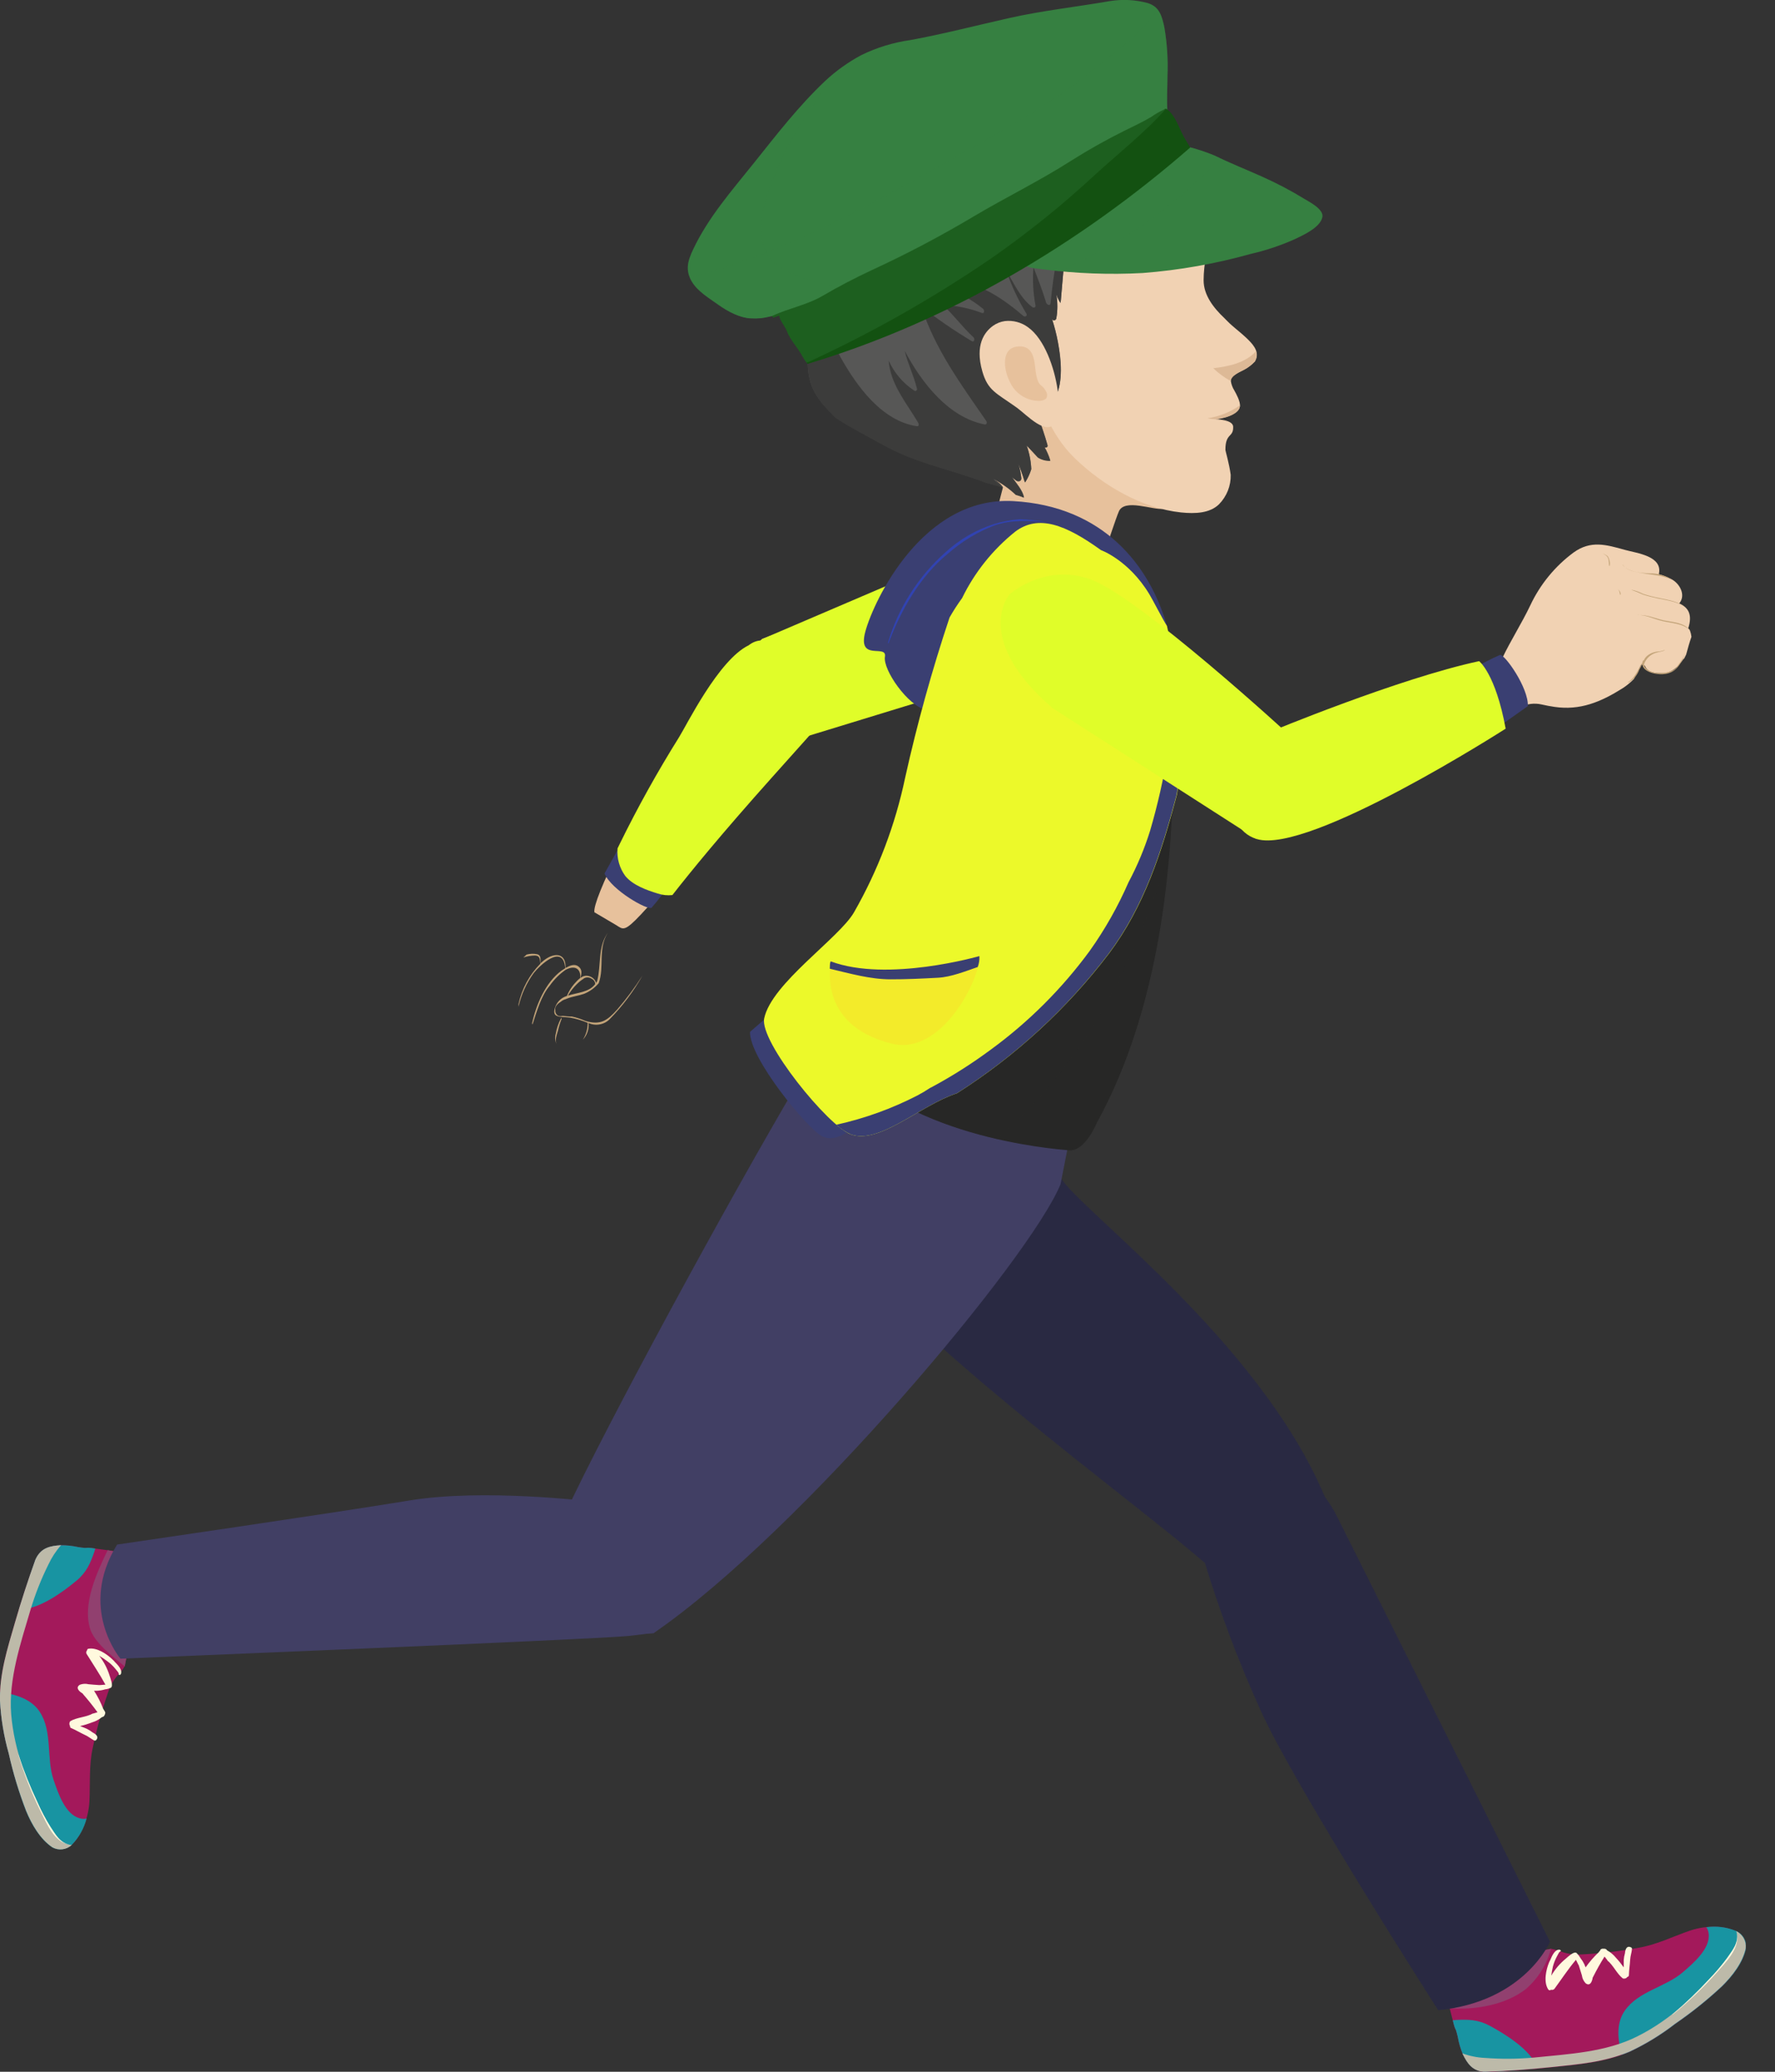 <svg width="54" height="63" viewBox="0 0 54 63" fill="none" xmlns="http://www.w3.org/2000/svg">
<rect x="0" y="0" width="54" height="63" fill="#333333" stroke="none"/>
<g clip-path="url(#clip0_1:556)">
<path d="M32.369 14.094L32.355 15.094L30.547 15.793C30.547 15.793 30.557 15.47 30.573 15.078C30.592 14.584 30.052 14.481 28.409 13.755C25.002 12.248 25.52 12.464 24.971 10.935C23.309 6.297 26.085 2.043 31.178 2.309C35.627 2.54 33.478 8.016 33.205 9.752L32.369 14.094Z" fill="#E7C19C"/>
<path d="M29.856 17.902C29.856 17.902 30.755 12.438 31.651 12.556C31.651 12.556 34.992 14.344 35.329 15.199C35.345 15.24 35.427 15.199 35.384 15.472C35.082 15.52 34.21 15.149 34.038 15.553C33.865 15.956 32.976 18.734 32.747 19.515C31.588 19.043 29.695 18.332 29.856 17.902Z" fill="#E7C19C"/>
<path d="M31.033 2.317C31.033 2.317 32.563 2.498 32.708 2.532C33.248 2.654 33.766 2.857 34.244 3.134C35.213 3.696 36.031 4.554 36.404 5.618C36.577 6.085 36.686 6.574 36.726 7.07C36.754 7.562 36.615 8.039 36.617 8.523C36.617 8.968 36.909 9.354 37.252 9.677L37.341 9.767C37.517 9.946 37.721 10.09 37.903 10.262C38.085 10.435 38.303 10.65 38.216 10.908C38.206 10.935 38.194 10.962 38.181 10.987C38.087 11.087 37.978 11.171 37.858 11.236C37.733 11.303 37.432 11.42 37.446 11.594C37.462 11.692 37.497 11.787 37.55 11.871C37.611 11.98 37.742 12.217 37.722 12.356C37.69 12.611 37.172 12.738 36.951 12.74C36.935 12.753 37.509 12.74 37.516 12.977C37.527 13.314 37.28 13.156 37.28 13.676C37.28 13.718 37.396 14.094 37.441 14.439C37.445 14.604 37.416 14.768 37.355 14.921C37.294 15.074 37.203 15.214 37.088 15.332C36.807 15.609 36.36 15.627 35.932 15.583C34.736 15.457 33.56 14.765 32.705 13.942C32.138 13.396 31.816 12.711 31.551 11.992C31.486 11.747 31.42 11.508 31.348 11.253C31.186 10.739 31.042 10.222 30.892 9.706C31.406 7.296 31.32 4.769 31.033 2.317Z" fill="#F1D2B3"/>
<path d="M36.948 12.749C37.109 12.758 37.268 12.793 37.419 12.853C37.228 12.791 37.03 12.752 36.83 12.736L36.734 12.719C37.089 12.668 37.426 12.534 37.719 12.328C37.721 12.341 37.721 12.353 37.719 12.365C37.687 12.619 37.169 12.749 36.948 12.749Z" fill="#DDB996"/>
<path d="M38.21 10.682C38.235 10.758 38.235 10.84 38.21 10.916C38.2 10.943 38.188 10.97 38.174 10.995C38.081 11.095 37.972 11.179 37.851 11.244C37.732 11.308 37.445 11.421 37.441 11.587C37.248 11.481 37.069 11.35 36.91 11.197C37.382 11.144 37.893 11.034 38.21 10.682Z" fill="#DDB996"/>
<path d="M23.635 5.684C23.79 5.329 24.009 5.006 24.28 4.73C24.447 4.592 24.643 4.494 24.853 4.445C24.861 4.419 24.869 4.396 24.878 4.374C25.463 2.973 27.005 2.482 28.365 2.15C29.56 1.847 30.806 1.8 32.02 2.012C32.21 2.05 32.398 2.097 32.582 2.154C32.582 2.639 32.569 3.123 32.566 3.607C32.558 4.646 32.566 5.678 32.484 6.714C32.424 7.491 32.345 8.266 32.282 9.044C32.282 9.094 32.271 9.151 32.264 9.205C32.21 9.123 32.167 9.033 32.137 8.939C32.179 9.183 32.179 9.431 32.137 9.675C32.134 9.689 32.127 9.702 32.116 9.712C32.106 9.721 32.093 9.728 32.078 9.73C32.064 9.733 32.05 9.73 32.037 9.724C32.024 9.718 32.013 9.708 32.006 9.696C32.082 9.929 32.143 10.167 32.187 10.408C32.285 10.931 32.348 11.584 32.114 12.081C32.104 12.094 32.091 12.104 32.076 12.11C32.061 12.117 32.044 12.119 32.028 12.117C32.012 12.115 31.996 12.109 31.983 12.099C31.97 12.09 31.959 12.077 31.953 12.062C31.843 11.763 31.727 11.47 31.607 11.174C31.474 10.858 31.312 10.555 31.123 10.269C31.207 10.771 31.275 11.276 31.357 11.78C31.456 12.394 31.706 12.94 31.869 13.532C31.885 13.592 31.822 13.61 31.777 13.59C31.852 13.72 31.911 13.858 31.954 14.002C31.821 14.008 31.689 13.973 31.577 13.902C31.496 13.819 31.415 13.726 31.351 13.658C31.312 13.621 31.273 13.581 31.233 13.537C31.316 13.77 31.364 14.013 31.375 14.26C31.331 14.4 31.269 14.534 31.189 14.657C31.181 14.648 31.174 14.638 31.17 14.626C31.116 14.445 31.053 14.267 30.981 14.092C31.025 14.234 31.055 14.38 31.072 14.528C31.083 14.623 30.981 14.654 30.91 14.599C30.839 14.544 30.826 14.534 30.786 14.5C30.926 14.701 31.109 14.899 31.154 15.123C31.073 15.089 30.99 15.06 30.905 15.038C30.701 14.845 30.471 14.682 30.221 14.554C30.316 14.643 30.412 14.733 30.513 14.81C30.318 14.764 30.123 14.712 29.929 14.649C29.893 14.632 29.855 14.617 29.818 14.604C28.761 14.228 27.832 14.057 26.851 13.511C26.454 13.29 25.822 12.962 25.434 12.704C24.879 12.165 24.584 11.791 24.574 11.034C24.587 10.989 24.582 10.454 24.597 10.411C24.771 9.907 24.852 9.485 24.653 8.973C24.427 8.387 24.035 7.879 23.814 7.295C23.677 6.93 23.564 6.56 23.461 6.187C23.509 6.017 23.568 5.848 23.635 5.684Z" fill="#575756"/>
<path d="M24.671 9.079C24.747 9.049 24.821 9.018 24.895 8.984C25.014 9.645 25.242 10.28 25.572 10.864C26.065 11.741 26.822 12.801 27.899 12.962C27.965 12.972 27.952 12.885 27.933 12.853C27.573 12.246 27.087 11.683 27.037 10.969C27.205 11.338 27.472 11.652 27.81 11.876C27.819 11.884 27.831 11.888 27.843 11.889C27.855 11.889 27.867 11.885 27.877 11.878C27.887 11.871 27.894 11.86 27.897 11.849C27.901 11.837 27.9 11.825 27.895 11.813C27.8 11.423 27.616 11.056 27.523 10.668C28.042 11.646 28.852 12.687 29.951 12.906C30.023 12.921 30.037 12.846 30.003 12.798C29.243 11.7 28.439 10.606 28.029 9.322C28.517 9.702 29.028 10.052 29.558 10.371C29.642 10.421 29.668 10.303 29.613 10.254C29.279 9.948 29.015 9.575 28.68 9.272C29.087 9.29 29.489 9.372 29.871 9.517C29.953 9.544 29.953 9.431 29.91 9.393C29.587 9.118 29.188 8.946 28.87 8.67C29.58 8.369 30.636 9.18 31.13 9.606C31.184 9.652 31.267 9.606 31.226 9.536C30.978 9.129 30.775 8.696 30.621 8.245C30.857 8.629 31.034 9.052 31.399 9.334C31.446 9.37 31.518 9.355 31.502 9.284C31.43 8.902 31.409 8.512 31.441 8.124C31.575 8.481 31.717 8.834 31.825 9.201C31.843 9.262 31.951 9.32 31.961 9.222C32.053 8.243 32.235 7.276 32.505 6.331C32.496 6.463 32.492 6.594 32.482 6.726C32.422 7.504 32.343 8.279 32.28 9.057C32.28 9.107 32.269 9.163 32.263 9.218C32.208 9.136 32.165 9.046 32.135 8.952C32.177 9.196 32.177 9.444 32.135 9.688C32.132 9.702 32.125 9.715 32.114 9.725C32.104 9.734 32.091 9.741 32.077 9.743C32.063 9.745 32.048 9.743 32.035 9.737C32.022 9.731 32.011 9.721 32.004 9.709C32.081 9.942 32.141 10.18 32.185 10.421C32.283 10.944 32.346 11.597 32.112 12.094C32.102 12.107 32.089 12.117 32.074 12.123C32.059 12.13 32.042 12.132 32.026 12.13C32.01 12.128 31.995 12.122 31.982 12.112C31.968 12.102 31.958 12.09 31.951 12.075C31.841 11.776 31.725 11.482 31.606 11.187C31.472 10.871 31.31 10.568 31.122 10.282C31.206 10.784 31.273 11.289 31.355 11.792C31.454 12.407 31.704 12.953 31.867 13.545C31.883 13.605 31.82 13.623 31.775 13.603C31.85 13.733 31.91 13.871 31.953 14.015C31.82 14.021 31.688 13.986 31.575 13.915C31.494 13.832 31.414 13.739 31.349 13.671C31.31 13.634 31.272 13.593 31.231 13.55C31.314 13.782 31.362 14.026 31.373 14.273C31.33 14.413 31.267 14.547 31.188 14.67C31.179 14.661 31.173 14.651 31.168 14.639C31.115 14.458 31.052 14.28 30.98 14.105C31.023 14.247 31.053 14.393 31.07 14.541C31.081 14.636 30.98 14.667 30.909 14.612C30.837 14.557 30.825 14.547 30.784 14.513C30.925 14.713 31.107 14.912 31.152 15.136C31.072 15.102 30.989 15.073 30.904 15.051C30.7 14.858 30.469 14.695 30.219 14.567C30.315 14.655 30.41 14.746 30.512 14.823C30.316 14.776 30.121 14.725 29.927 14.662C29.891 14.645 29.854 14.63 29.816 14.617C28.759 14.241 27.831 14.069 26.85 13.524C26.453 13.303 25.82 12.975 25.433 12.717C24.878 12.178 24.582 11.804 24.573 11.047C24.585 11.002 24.581 10.467 24.595 10.424C24.756 9.964 24.834 9.559 24.671 9.079Z" fill="#3C3C3B"/>
<path d="M30.215 9.904C30.32 9.83 30.442 9.782 30.57 9.764C30.819 9.735 31.07 9.801 31.272 9.949C31.78 10.309 32.079 11.194 32.172 11.834C32.214 12.146 32.272 12.577 32.111 12.841C31.843 13.285 31.243 12.619 30.931 12.394C30.305 11.947 30.053 11.884 29.884 11.289C29.656 10.49 29.947 10.095 30.215 9.904Z" fill="#F1D2B3"/>
<path d="M30.713 11.592C30.788 11.77 30.914 11.921 31.074 12.028C31.235 12.134 31.423 12.191 31.615 12.191C31.777 12.183 31.901 12.122 31.84 11.936C31.801 11.848 31.741 11.772 31.665 11.713C31.554 11.633 31.522 11.39 31.504 11.273C31.468 10.95 31.446 10.509 30.989 10.534C30.565 10.556 30.528 10.958 30.607 11.3C30.631 11.401 30.667 11.499 30.713 11.592Z" fill="#E7C19C"/>
<path d="M21.051 8.565C21.232 8.866 21.576 9.068 21.858 9.268C22.14 9.468 22.526 9.683 22.888 9.683C23.054 9.691 23.22 9.674 23.381 9.635C23.593 9.582 23.811 9.569 24.027 9.596C24.028 9.601 24.031 9.607 24.034 9.611C24.038 9.615 24.043 9.618 24.048 9.62C24.209 9.68 24.429 9.554 24.582 9.527C24.874 9.472 25.17 9.41 25.462 9.349C26.022 9.244 26.573 9.099 27.113 8.915C28.355 8.451 29.557 7.884 30.707 7.222C31.265 6.899 31.791 6.509 32.366 6.223C32.944 5.944 33.499 5.62 34.026 5.255C34.509 4.92 34.943 4.521 35.318 4.069C35.431 3.926 35.505 3.756 35.532 3.576C35.54 3.589 35.55 3.6 35.561 3.61C35.561 3.61 35.571 3.61 35.569 3.61C35.563 3.593 35.558 3.576 35.553 3.559C35.553 3.559 35.542 3.559 35.545 3.559C35.54 3.544 35.537 3.53 35.535 3.515C35.536 3.472 35.53 3.429 35.518 3.387C35.49 3.082 35.518 2.602 35.518 2.293C35.537 1.811 35.506 1.328 35.426 0.852C35.351 0.5 35.285 0.207 34.919 0.094C34.539 -0.01 34.142 -0.029 33.754 0.035C32.737 0.211 31.709 0.323 30.702 0.549C29.695 0.775 28.707 1.033 27.697 1.218C27.179 1.291 26.676 1.445 26.206 1.674C25.803 1.889 25.43 2.156 25.097 2.469C24.29 3.233 23.628 4.093 22.936 4.958C22.271 5.787 21.543 6.617 21.088 7.585C20.922 7.935 20.841 8.216 21.051 8.565Z" fill="#368041"/>
<g style="mix-blend-mode:multiply" opacity="0.3">
<path d="M21.088 7.585C21.543 6.617 22.271 5.789 22.936 4.959C23.628 4.094 24.288 3.234 25.097 2.471C25.235 2.342 25.38 2.222 25.531 2.109C24.805 3.058 24.108 4.046 23.64 5.14C23.28 5.981 22.715 7.517 23.753 8.14C24.317 8.479 25 8.624 25.638 8.763C26.04 8.849 26.445 8.933 26.845 9.007C26.39 9.151 25.935 9.244 25.462 9.344C25.17 9.406 24.874 9.467 24.582 9.522C24.429 9.549 24.203 9.675 24.048 9.615C24.043 9.613 24.038 9.61 24.034 9.606C24.031 9.602 24.028 9.597 24.027 9.591C23.811 9.564 23.593 9.578 23.381 9.63C23.22 9.669 23.054 9.686 22.888 9.678C22.526 9.678 22.136 9.475 21.853 9.27C21.571 9.065 21.232 8.868 21.046 8.566C20.841 8.216 20.922 7.935 21.088 7.585Z" fill="#368041"/>
</g>
<g style="mix-blend-mode:multiply" opacity="0.3">
<path d="M28.873 4.89C30.299 4.083 31.764 3.316 33.042 2.285C33.754 1.712 34.656 1.089 35.227 0.303C35.333 0.47 35.4 0.658 35.426 0.854C35.506 1.33 35.537 1.813 35.518 2.295C35.518 2.603 35.49 3.084 35.518 3.389C35.53 3.43 35.536 3.473 35.535 3.517C35.537 3.531 35.54 3.546 35.545 3.56C35.545 3.56 35.545 3.56 35.553 3.56C35.558 3.578 35.563 3.595 35.569 3.612C35.569 3.612 35.569 3.621 35.561 3.612C35.55 3.602 35.54 3.591 35.532 3.578C35.505 3.758 35.431 3.928 35.318 4.07C34.943 4.522 34.509 4.921 34.026 5.256C33.499 5.622 32.944 5.946 32.366 6.225C31.791 6.51 31.265 6.906 30.707 7.224C29.557 7.885 28.355 8.451 27.113 8.915C26.573 9.097 26.02 9.24 25.46 9.343C25.168 9.404 24.873 9.465 24.581 9.52C24.427 9.548 24.201 9.673 24.046 9.614C24.041 9.612 24.036 9.609 24.033 9.604C24.029 9.6 24.026 9.595 24.025 9.589C23.81 9.563 23.591 9.576 23.38 9.628C23.218 9.668 23.052 9.684 22.886 9.677C22.525 9.677 22.134 9.473 21.852 9.268C21.569 9.063 21.23 8.867 21.045 8.565C21.02 8.524 20.999 8.482 20.98 8.439C23.783 7.729 26.378 6.294 28.873 4.89Z" fill="#368041"/>
</g>
<path d="M31.007 7.908C31.141 8.153 31.491 8.156 31.735 8.189C32.74 8.319 33.755 8.357 34.767 8.302C35.878 8.216 36.978 8.022 38.051 7.721C38.52 7.614 38.977 7.46 39.415 7.262C39.665 7.141 40.166 6.915 40.23 6.602C40.279 6.365 39.836 6.141 39.693 6.054C39.275 5.797 38.84 5.569 38.392 5.369C37.908 5.153 37.424 4.961 36.939 4.724C36.66 4.61 36.373 4.517 36.079 4.446H36.089C36.123 4.446 36.115 4.399 36.089 4.393C35.899 4.318 35.69 4.306 35.493 4.359C35.323 4.431 35.161 4.521 35.009 4.627C34.551 4.895 34.165 5.25 33.718 5.524C33.32 5.781 32.946 6.073 32.6 6.397C32.209 6.746 31.783 7.043 31.399 7.395C31.309 7.477 30.915 7.734 31.007 7.908Z" fill="#368041"/>
<g style="mix-blend-mode:multiply" opacity="0.3">
<path d="M37.109 4.801C36.304 5.681 35.389 6.454 34.388 7.101C33.693 7.529 32.971 7.911 32.227 8.245C32.066 8.229 31.904 8.211 31.735 8.19C31.488 8.158 31.141 8.155 31.007 7.909C30.915 7.748 31.312 7.483 31.399 7.401C31.783 7.046 32.206 6.756 32.6 6.404C32.943 6.08 33.315 5.788 33.71 5.531C34.157 5.256 34.543 4.901 35.001 4.633C35.153 4.527 35.315 4.437 35.485 4.365C35.682 4.312 35.891 4.324 36.081 4.399C36.108 4.399 36.116 4.459 36.081 4.453H36.071C36.364 4.523 36.652 4.616 36.931 4.73L37.109 4.801Z" fill="#368041"/>
</g>
<path d="M23.509 9.601C24.008 9.37 24.547 9.278 25.024 8.999C25.502 8.72 26.012 8.453 26.532 8.211C27.581 7.727 28.605 7.188 29.598 6.597C30.587 6.008 31.635 5.5 32.603 4.879C33.121 4.553 33.654 4.253 34.202 3.981C34.477 3.843 34.754 3.718 35.019 3.56C35.142 3.472 35.272 3.397 35.41 3.334L35.451 3.305H35.464L35.48 3.316H35.508V3.329C35.747 3.491 35.889 3.933 36.016 4.162C36.071 4.259 36.141 4.369 36.21 4.485C32.837 7.424 28.856 9.78 24.568 11.066C24.511 10.997 24.46 10.923 24.416 10.845C24.276 10.566 24.048 10.361 23.932 10.054C23.872 9.907 23.732 9.759 23.704 9.598L23.543 9.654C23.507 9.665 23.478 9.615 23.509 9.601Z" fill="#135111"/>
<g style="mix-blend-mode:multiply" opacity="0.3">
<path d="M23.509 9.601C24.008 9.37 24.547 9.278 25.024 8.999C25.502 8.72 26.012 8.453 26.532 8.211C27.581 7.727 28.605 7.188 29.598 6.597C30.587 6.008 31.635 5.5 32.603 4.879C33.121 4.553 33.654 4.253 34.202 3.981C34.477 3.843 34.754 3.718 35.019 3.56C35.142 3.472 35.272 3.397 35.41 3.334L35.451 3.305H35.464H35.476C34.811 4.051 34.002 4.68 33.284 5.342C32.315 6.237 31.286 7.066 30.205 7.822C28.412 9.053 26.517 10.127 24.54 11.032C24.493 10.974 24.452 10.911 24.416 10.845C24.276 10.566 24.048 10.361 23.932 10.054C23.872 9.907 23.732 9.759 23.704 9.598L23.543 9.654C23.507 9.665 23.478 9.615 23.509 9.601Z" fill="#368041"/>
</g>
<path d="M44.499 62.456C44.429 62.289 44.379 62.116 44.349 61.938C44.333 61.869 44.315 61.801 44.294 61.733C44.264 61.679 44.242 61.621 44.228 61.56C44.174 61.331 44.107 61.104 44.058 60.873C44.026 60.702 44.015 60.527 44.028 60.353C44.04 60.322 44.055 60.293 44.073 60.264C44.142 60.193 44.216 60.127 44.294 60.066C44.357 60.021 44.421 59.979 44.486 59.938C44.668 59.869 44.851 59.801 45.036 59.743C45.501 59.603 45.973 59.487 46.45 59.396C46.689 59.348 46.934 59.314 47.184 59.259C47.255 59.274 47.328 59.29 47.397 59.311C47.633 59.41 47.888 59.451 48.143 59.43C48.711 59.401 49.278 59.335 49.837 59.232C50.388 59.14 50.867 58.899 51.388 58.717C51.801 58.57 52.379 58.526 52.791 58.717C52.896 58.758 52.985 58.833 53.044 58.93C53.102 59.027 53.127 59.14 53.114 59.253C53.022 59.687 52.71 60.087 52.391 60.403C51.945 60.819 51.468 61.201 50.965 61.546C50.536 61.879 50.07 62.164 49.578 62.395C48.811 62.718 48.022 62.779 47.204 62.864C46.534 62.935 45.869 62.981 45.202 63.006H45.133C44.784 62.958 44.636 62.742 44.499 62.456Z" fill="#A3195B"/>
<path d="M49.428 61.146C49.842 60.545 50.665 60.434 51.203 59.968C51.505 59.705 52.04 59.261 51.981 58.799C51.975 58.729 51.95 58.661 51.91 58.604C52.21 58.562 52.515 58.599 52.797 58.71C52.903 58.751 52.992 58.826 53.05 58.923C53.108 59.02 53.133 59.134 53.12 59.246C53.028 59.68 52.717 60.081 52.397 60.397C51.951 60.813 51.475 61.195 50.972 61.539C50.542 61.873 50.077 62.157 49.584 62.388C49.503 62.424 49.423 62.453 49.34 62.482C49.21 62.025 49.164 61.526 49.428 61.146Z" fill="#1894A2"/>
<path d="M44.058 60.874C44.026 60.703 44.015 60.529 44.028 60.355C44.04 60.324 44.055 60.294 44.073 60.266C44.142 60.195 44.216 60.129 44.294 60.068C44.357 60.022 44.421 59.98 44.486 59.94C44.668 59.871 44.851 59.803 45.036 59.745C45.501 59.604 45.973 59.489 46.45 59.398C46.689 59.349 46.934 59.316 47.184 59.262C47.059 59.736 46.794 60.161 46.424 60.482C45.821 60.955 44.913 61.128 44.1 61.07C44.09 61.004 44.073 60.941 44.058 60.874Z" fill="#91406F"/>
<path d="M44.499 62.456C44.429 62.289 44.379 62.116 44.349 61.938C44.333 61.869 44.315 61.801 44.294 61.733C44.264 61.679 44.242 61.621 44.228 61.56C44.218 61.52 44.207 61.478 44.197 61.436L44.279 61.426C44.668 61.406 44.968 61.412 45.317 61.599C45.766 61.841 46.561 62.317 46.786 62.89C46.255 62.939 45.725 62.976 45.196 62.997H45.127C44.784 62.958 44.636 62.742 44.499 62.456Z" fill="#1894A2"/>
<path d="M44.492 62.442C44.711 62.522 44.941 62.568 45.173 62.579C45.671 62.617 46.172 62.613 46.669 62.568C47.714 62.461 48.863 62.406 49.816 61.922C50.822 61.42 51.675 60.61 52.382 59.751C52.57 59.524 52.876 59.194 52.852 58.873C52.849 58.822 52.838 58.772 52.82 58.725C52.916 58.771 52.995 58.846 53.047 58.939C53.099 59.033 53.12 59.14 53.107 59.246C53.015 59.68 52.704 60.081 52.384 60.397C51.938 60.813 51.462 61.195 50.959 61.539C50.529 61.873 50.064 62.157 49.571 62.388C48.804 62.711 48.015 62.772 47.197 62.858C46.527 62.929 45.862 62.974 45.196 63H45.127C44.784 62.963 44.642 62.747 44.499 62.463C44.495 62.456 44.493 62.449 44.492 62.442Z" fill="#BDBAA9"/>
<path d="M47.102 60.498C46.953 60.274 47.032 59.903 47.129 59.669C47.139 59.646 47.151 59.623 47.163 59.601C47.22 59.464 47.302 59.286 47.436 59.286C47.46 59.286 47.489 59.309 47.486 59.333H47.494H47.484C47.478 59.338 47.471 59.34 47.463 59.341C47.442 59.358 47.425 59.379 47.413 59.404C47.396 59.437 47.378 59.467 47.362 59.499C47.312 59.593 47.273 59.692 47.245 59.795C47.223 59.888 47.206 59.982 47.194 60.077C47.309 59.88 47.458 59.705 47.635 59.561C47.691 59.511 47.868 59.345 47.948 59.38C47.968 59.388 47.984 59.404 47.993 59.424C47.993 59.424 48.001 59.424 48.004 59.432C48.031 59.463 48.055 59.497 48.075 59.533C48.099 59.564 48.122 59.596 48.143 59.629C48.182 59.691 48.214 59.757 48.238 59.825C48.357 59.658 48.492 59.502 48.642 59.361C48.655 59.34 48.67 59.322 48.687 59.304C48.687 59.285 48.7 59.27 48.721 59.267C48.726 59.263 48.732 59.26 48.738 59.258C48.745 59.257 48.751 59.257 48.758 59.259C48.769 59.256 48.782 59.256 48.793 59.259C48.813 59.256 48.833 59.259 48.851 59.268C48.869 59.277 48.884 59.291 48.893 59.309C48.996 59.365 49.086 59.441 49.16 59.532C49.246 59.624 49.325 59.722 49.398 59.825C49.398 59.75 49.398 59.674 49.398 59.604C49.403 59.534 49.415 59.464 49.435 59.396C49.448 59.261 49.495 59.161 49.616 59.215C49.627 59.219 49.636 59.227 49.642 59.236C49.648 59.246 49.65 59.258 49.649 59.269C49.639 59.377 49.6 59.475 49.594 59.592C49.584 59.753 49.56 59.905 49.555 60.063C49.555 60.069 49.555 60.075 49.553 60.081C49.55 60.088 49.547 60.093 49.543 60.098C49.539 60.103 49.534 60.107 49.528 60.109C49.522 60.112 49.516 60.114 49.51 60.114C49.495 60.137 49.473 60.154 49.447 60.162C49.421 60.17 49.393 60.17 49.368 60.16C49.187 60.019 49.079 59.756 48.898 59.614V59.603C48.869 59.569 48.84 59.533 48.814 59.498C48.691 59.692 48.579 59.893 48.475 60.098C48.475 60.108 48.462 60.121 48.454 60.135C48.438 60.253 48.374 60.413 48.238 60.308C48.176 60.242 48.137 60.159 48.125 60.069C48.094 59.968 48.064 59.869 48.032 59.769C48.032 59.759 48.02 59.748 48.014 59.737L47.944 59.596C47.704 59.88 47.509 60.181 47.288 60.481C47.275 60.495 47.259 60.504 47.241 60.508C47.223 60.513 47.205 60.512 47.187 60.505C47.182 60.511 47.175 60.515 47.167 60.518C47.16 60.521 47.151 60.522 47.143 60.521C47.135 60.521 47.127 60.518 47.12 60.514C47.113 60.511 47.107 60.505 47.102 60.498Z" fill="#FFF9DE"/>
<path d="M50.878 61.257C51.276 60.918 51.653 60.556 52.008 60.172C52.205 59.971 52.387 59.755 52.552 59.527C52.713 59.291 52.897 59.085 52.831 58.776C52.957 59.241 52.489 59.679 52.213 59.998C51.805 60.455 51.361 60.877 50.885 61.262C50.885 61.262 50.875 61.26 50.878 61.257Z" fill="#FFF9DE"/>
<path d="M36.655 47.528C33.934 45.162 25.121 38.934 24.561 35.974L32.561 33.7C32.309 35.032 32.103 35.516 32.261 35.798C32.776 36.741 38.297 40.745 40.306 45.519C40.63 45.816 38.761 48.684 36.655 47.528Z" fill="#292942"/>
<path d="M39.689 44.855C40.107 45.214 40.448 45.653 40.692 46.147C41.121 46.997 47.155 59.046 47.155 59.046C47.155 59.046 46.384 60.874 43.755 61.128C43.755 61.128 39.397 54.335 38.35 52.008C37.688 50.551 37.122 49.053 36.655 47.523C36.655 47.523 37.34 44.804 39.689 44.855Z" fill="#292942"/>
<path d="M1.84 46.989C2.02 46.987 2.201 47.007 2.377 47.045C2.447 47.057 2.518 47.065 2.587 47.071C2.649 47.063 2.711 47.063 2.773 47.071C3.005 47.108 3.241 47.131 3.473 47.173C3.644 47.204 3.81 47.259 3.967 47.334C3.99 47.357 4.012 47.381 4.031 47.407C4.071 47.498 4.105 47.591 4.133 47.686C4.151 47.762 4.167 47.838 4.178 47.914C4.178 48.109 4.169 48.304 4.154 48.498C4.109 48.981 4.039 49.462 3.944 49.938C3.901 50.176 3.836 50.422 3.794 50.67C3.756 50.732 3.714 50.791 3.668 50.848C3.487 51.028 3.353 51.249 3.278 51.493C3.092 52.032 2.94 52.582 2.824 53.139C2.703 53.683 2.747 54.217 2.721 54.771C2.7 55.208 2.524 55.76 2.201 56.073C2.123 56.154 2.021 56.207 1.909 56.223C1.798 56.24 1.685 56.22 1.586 56.165C1.218 55.915 0.963 55.478 0.791 55.061C0.573 54.495 0.397 53.914 0.266 53.322C0.118 52.799 0.029 52.261 -4.61463e-05 51.718C-0.018 50.883 0.226 50.131 0.455 49.34C0.641 48.695 0.849 48.061 1.075 47.433C1.084 47.412 1.094 47.391 1.105 47.37C1.268 47.066 1.525 47.01 1.84 46.989Z" fill="#A3195B"/>
<path d="M1.207 52.052C1.607 52.66 1.401 53.465 1.633 54.133C1.766 54.511 1.975 55.174 2.426 55.292C2.493 55.313 2.565 55.316 2.634 55.3C2.558 55.594 2.409 55.863 2.201 56.083C2.123 56.164 2.021 56.217 1.909 56.233C1.798 56.25 1.685 56.229 1.586 56.175C1.218 55.925 0.963 55.487 0.791 55.071C0.572 54.502 0.397 53.917 0.266 53.322C0.118 52.799 0.029 52.261 0 51.718C0 51.629 0 51.543 0 51.456C0.473 51.519 0.952 51.664 1.207 52.052Z" fill="#1894A2"/>
<path d="M3.473 47.176C3.644 47.208 3.81 47.262 3.967 47.338C3.99 47.36 4.012 47.385 4.031 47.41C4.071 47.501 4.105 47.594 4.133 47.689C4.151 47.765 4.167 47.841 4.178 47.917C4.178 48.112 4.169 48.307 4.154 48.501C4.109 48.984 4.039 49.465 3.944 49.941C3.901 50.18 3.838 50.425 3.794 50.673C3.397 50.351 2.858 49.939 2.734 49.507C2.522 48.771 2.919 47.87 3.276 47.138L3.473 47.176Z" fill="#91406F"/>
<path d="M1.84 46.989C2.02 46.987 2.201 47.007 2.377 47.045C2.447 47.057 2.518 47.065 2.587 47.071C2.649 47.063 2.711 47.063 2.773 47.071C2.814 47.079 2.856 47.084 2.898 47.089C2.89 47.121 2.882 47.15 2.876 47.17C2.75 47.538 2.631 47.815 2.327 48.067C1.935 48.39 1.197 48.95 0.578 48.943C0.739 48.433 0.9 47.928 1.076 47.429C1.086 47.409 1.096 47.388 1.107 47.367C1.268 47.066 1.525 47.01 1.84 46.989Z" fill="#1894A2"/>
<path d="M1.857 46.989C1.702 47.163 1.574 47.359 1.475 47.57C1.252 48.017 1.068 48.483 0.925 48.962C0.629 49.968 0.257 51.059 0.34 52.12C0.429 53.241 0.859 54.337 1.389 55.314C1.532 55.572 1.72 55.98 2.035 56.079C2.083 56.094 2.133 56.102 2.183 56.104C2.105 56.176 2.006 56.222 1.9 56.235C1.795 56.248 1.688 56.227 1.594 56.175C1.226 55.925 0.971 55.488 0.799 55.072C0.578 54.503 0.399 53.918 0.266 53.322C0.118 52.799 0.029 52.261 -4.61463e-05 51.718C-0.018 50.884 0.226 50.132 0.455 49.341C0.641 48.695 0.849 48.061 1.075 47.433C1.084 47.412 1.094 47.391 1.105 47.37C1.267 47.067 1.523 47.01 1.838 46.989H1.857Z" fill="#BDBAA9"/>
<path d="M2.679 50.138C2.942 50.084 3.258 50.299 3.437 50.477C3.456 50.493 3.472 50.512 3.487 50.531C3.592 50.636 3.728 50.78 3.678 50.903C3.668 50.925 3.636 50.944 3.615 50.932V50.922C3.613 50.914 3.613 50.907 3.615 50.899C3.608 50.873 3.595 50.848 3.576 50.828C3.554 50.801 3.531 50.772 3.507 50.744C3.436 50.657 3.353 50.579 3.261 50.514C3.184 50.455 3.103 50.401 3.019 50.352C3.16 50.532 3.266 50.736 3.334 50.954C3.358 51.025 3.445 51.253 3.384 51.312C3.368 51.328 3.348 51.337 3.326 51.338C3.323 51.342 3.319 51.345 3.315 51.346C3.276 51.359 3.235 51.368 3.194 51.372C3.156 51.384 3.118 51.393 3.079 51.4C3.007 51.413 2.934 51.418 2.861 51.414C2.973 51.587 3.066 51.771 3.14 51.963C3.157 51.989 3.17 52.01 3.178 52.026C3.186 52.042 3.202 52.052 3.197 52.071C3.201 52.076 3.203 52.083 3.203 52.09C3.203 52.096 3.201 52.103 3.197 52.108C3.197 52.12 3.193 52.132 3.187 52.142C3.182 52.161 3.171 52.179 3.156 52.192C3.141 52.206 3.122 52.214 3.102 52.216C3.011 52.29 2.907 52.345 2.795 52.378C2.678 52.423 2.558 52.461 2.435 52.489C2.506 52.513 2.576 52.542 2.639 52.57C2.703 52.601 2.763 52.639 2.819 52.683C2.939 52.746 3.015 52.826 2.919 52.92C2.91 52.926 2.899 52.93 2.888 52.93C2.877 52.93 2.866 52.926 2.856 52.92C2.76 52.871 2.684 52.799 2.584 52.758C2.442 52.691 2.308 52.61 2.162 52.547C2.151 52.543 2.141 52.534 2.135 52.523C2.129 52.511 2.128 52.498 2.132 52.486C2.116 52.464 2.109 52.437 2.111 52.41C2.112 52.383 2.123 52.357 2.141 52.337C2.34 52.221 2.626 52.219 2.824 52.106H2.837C2.881 52.094 2.923 52.079 2.966 52.068C2.832 51.882 2.687 51.701 2.537 51.529C2.537 51.529 2.521 51.509 2.511 51.495C2.408 51.437 2.284 51.317 2.432 51.23C2.516 51.199 2.608 51.194 2.695 51.216C2.8 51.225 2.903 51.235 3.008 51.241H3.045L3.207 51.228C3.032 50.906 2.827 50.606 2.632 50.289C2.624 50.273 2.621 50.254 2.624 50.236C2.626 50.218 2.635 50.201 2.648 50.188C2.648 50.177 2.651 50.167 2.657 50.158C2.662 50.15 2.67 50.142 2.679 50.138Z" fill="#FFF9DE"/>
<path d="M0.558 53.352C0.723 53.848 0.918 54.333 1.141 54.805C1.253 55.063 1.385 55.312 1.535 55.55C1.696 55.786 1.816 56.035 2.125 56.093C1.641 56.033 1.417 55.436 1.225 55.06C0.955 54.511 0.731 53.941 0.554 53.356C0.554 53.356 0.557 53.349 0.558 53.352Z" fill="#FFF9DE"/>
<path d="M17.168 46.085C18.419 43.38 22.202 36.431 24.28 32.914L32.724 33.673L32.264 36.011C31.357 38.239 24.382 46.573 19.88 49.666C19.834 49.653 16.72 50.112 17.168 46.085Z" fill="#413F64"/>
<path d="M20.291 48.853L19.91 49.641C19.91 49.641 20.002 49.649 19.129 49.747C18.256 49.846 3.665 50.439 3.665 50.439C3.665 50.439 2.363 48.911 3.563 46.968C3.563 46.968 10.214 46 12.449 45.629C14.684 45.257 17.965 45.656 17.965 45.656C17.965 45.656 19.876 46.897 20.291 48.853Z" fill="#413F64"/>
<path d="M35.444 19.114C35.444 19.114 36.735 28.036 33.368 34.144C33.368 34.144 33.015 35.026 32.516 34.98C32.017 34.935 27.352 34.572 25.391 31.867L35.444 19.114Z" fill="#272726"/>
<g style="mix-blend-mode:multiply" opacity="0.4">
<path d="M35.444 19.114C35.718 21.369 35.764 23.646 35.581 25.91C34.988 27.828 34.223 29.698 33.139 31.386C32.365 32.597 31.423 33.692 30.34 34.638C28.704 34.262 26.57 33.483 25.396 31.867L35.444 19.114Z" fill="#272726"/>
</g>
<path d="M16.439 29.306C16.105 29.643 15.875 30.069 15.775 30.532C15.775 30.56 15.775 30.586 15.775 30.612C15.858 30.242 16.016 29.893 16.239 29.587C16.415 29.364 17.131 28.673 17.197 29.442C17.152 29.469 17.11 29.496 17.081 29.517C16.597 29.874 16.311 30.55 16.187 31.117C16.189 31.13 16.194 31.142 16.2 31.154C16.321 30.783 16.465 30.273 16.724 29.974C16.856 29.786 17.02 29.622 17.209 29.49C17.502 29.338 17.672 29.467 17.654 29.738C17.586 29.793 17.524 29.855 17.468 29.922C17.375 30.03 17.3 30.153 17.247 30.286C17.17 30.308 17.099 30.348 17.039 30.402C16.979 30.456 16.932 30.523 16.902 30.597C16.757 30.965 17.029 30.91 17.33 30.942C17.519 30.975 17.703 31.029 17.88 31.104C17.88 31.285 17.829 31.462 17.733 31.615C17.796 31.548 17.844 31.469 17.874 31.381C17.904 31.294 17.915 31.202 17.906 31.11C18.013 31.158 18.132 31.172 18.247 31.15C18.363 31.129 18.469 31.073 18.551 30.989C18.939 30.593 19.274 30.147 19.547 29.664C19.315 30.029 19.057 30.375 18.774 30.702C18.482 31.025 18.277 31.186 17.806 31.044C17.675 30.986 17.539 30.942 17.399 30.912C17.307 30.912 17.207 30.901 17.113 30.891C17.073 30.902 17.031 30.902 16.991 30.891C16.96 30.877 16.934 30.854 16.917 30.825C16.9 30.796 16.892 30.763 16.895 30.729C16.87 30.62 16.95 30.531 17.057 30.465C17.087 30.438 17.122 30.416 17.16 30.4L17.209 30.384L17.268 30.36C17.43 30.299 17.605 30.279 17.77 30.221C17.942 30.151 18.094 30.04 18.214 29.898C18.392 29.414 18.185 28.835 18.49 28.368C18.178 28.802 18.295 29.348 18.167 29.832C18.157 29.852 18.146 29.872 18.133 29.89C18.129 29.867 18.12 29.845 18.109 29.824C18.079 29.776 18.037 29.736 17.987 29.709C17.937 29.682 17.88 29.669 17.823 29.671C17.764 29.676 17.708 29.699 17.662 29.737C17.693 29.59 17.718 29.485 17.598 29.39C17.476 29.295 17.33 29.366 17.205 29.435C17.225 28.985 16.883 28.951 16.56 29.193C16.519 29.224 16.481 29.261 16.442 29.295C16.442 29.191 16.471 29.049 16.342 29.017C16.235 28.995 16.124 28.999 16.019 29.028C15.988 29.06 15.955 29.09 15.921 29.117C16.038 29.078 16.16 29.057 16.284 29.056C16.442 29.069 16.423 29.193 16.439 29.306ZM17.746 29.764C17.783 29.737 17.827 29.722 17.873 29.722C17.919 29.722 17.964 29.737 18.001 29.764C18.032 29.779 18.058 29.801 18.077 29.83C18.096 29.858 18.106 29.892 18.107 29.926C17.917 30.179 17.562 30.181 17.278 30.276C17.352 30.148 17.443 30.03 17.549 29.927C17.61 29.865 17.678 29.81 17.752 29.764H17.746Z" fill="#C3A479"/>
<path d="M16.907 31.438C16.935 31.273 16.989 31.113 17.068 30.965C17.068 30.952 17.094 30.965 17.087 30.983C17.039 31.102 17.001 31.224 16.973 31.349C16.934 31.486 16.865 31.641 16.949 31.78C16.919 31.729 16.9 31.672 16.892 31.613C16.885 31.555 16.89 31.495 16.907 31.438Z" fill="#C3A479"/>
<path d="M22.78 19.736C21.863 20.173 20.888 22.174 20.657 22.531C20.003 23.585 19.402 24.672 18.858 25.788C18.34 26.85 18.051 27.547 18.083 27.741L18.748 28.133C19.169 28.397 18.884 28.456 23.08 23.775L24.59 21.739C24.842 20.765 23.7 19.005 22.78 19.736Z" fill="#E7C19C"/>
<path d="M23.078 22.22L31.793 19.671C32.263 19.413 32.648 18.951 32.59 17.944C32.59 17.944 32.29 16.361 30.429 16.739L23.194 19.426C22.329 20.173 22.147 22.262 23.078 22.22Z" fill="#E7DD9C"/>
<path d="M20.37 26.88C20.205 27.135 20.022 27.377 19.821 27.605C19.704 27.686 18.608 27.074 18.39 26.562L18.858 25.728L20.37 26.88Z" fill="#3A3F72"/>
<path d="M20.012 27.172C19.674 27.069 19.255 26.919 19.023 26.638C18.846 26.396 18.762 26.098 18.787 25.799C18.808 25.759 18.827 25.718 18.847 25.676C19.394 24.56 19.998 23.473 20.657 22.42C20.885 22.061 21.86 20.065 22.776 19.623C23.696 18.893 25.229 21.006 24.981 21.969L23.483 23.643C21.939 25.37 21.02 26.496 20.456 27.218C20.306 27.235 20.155 27.219 20.012 27.172Z" fill="#E0FD29"/>
<path d="M23.604 22.68L31.793 20.173C32.261 19.915 32.635 18.956 32.577 17.949C32.577 17.949 32.211 15.992 30.349 16.369L23.181 19.436C22.329 20.173 22.671 22.721 23.604 22.68Z" fill="#E0FD29"/>
<path d="M35.505 19.044C35.505 19.044 32.448 15.009 30.502 16.832C28.555 18.656 28.709 21.701 28.167 21.584C27.624 21.466 26.855 20.37 26.922 19.97C26.99 19.57 26.07 20.141 26.328 19.197C26.587 18.253 28.081 15.086 30.825 15.238C33.568 15.39 34.979 17.194 35.505 19.044Z" fill="#3A3F72"/>
<path d="M28.775 16.784C29.193 16.402 29.688 16.114 30.227 15.94C30.484 15.86 30.75 15.809 31.018 15.79C31.283 15.8 31.547 15.825 31.809 15.864C31.252 15.846 30.796 15.793 30.25 15.979C29.73 16.179 29.25 16.471 28.833 16.841C27.994 17.523 27.407 18.553 27.034 19.555C27.034 19.57 27.008 19.555 27.013 19.547C27.329 18.479 27.94 17.521 28.775 16.784Z" fill="#3143B1"/>
<path d="M26.046 34.214C26.046 34.214 25.468 34.801 25.003 34.548C24.539 34.294 22.793 32.175 22.818 31.378C22.818 31.378 23.572 30.718 23.653 30.663C23.733 30.608 26.046 34.214 26.046 34.214Z" fill="#3A3F72"/>
<path d="M25.983 27.739C26.711 26.466 27.235 25.088 27.536 23.653C27.902 22.005 28.354 20.378 28.888 18.777C29.004 18.573 29.132 18.376 29.27 18.186C29.652 17.402 30.204 16.713 30.884 16.168C31.593 15.633 32.421 15.956 33.494 16.728C33.494 16.728 34.335 17.028 34.964 18.066C35.053 18.209 35.401 18.885 35.502 19.034C35.886 20.746 36.089 22.024 35.85 23.853C35.837 23.953 35.821 24.053 35.807 24.155L35.792 24.211C35.343 25.915 34.808 27.57 33.738 28.996C32.46 30.675 30.895 32.114 29.114 33.245C27.984 33.618 26.758 34.808 25.886 34.496C25.199 34.251 23.099 31.672 23.249 30.967C23.472 29.901 25.538 28.522 25.983 27.739Z" fill="#ECF92A"/>
<path d="M27.92 33.307C28.049 33.239 28.173 33.163 28.294 33.084L28.37 33.045C28.988 32.712 29.581 32.334 30.145 31.916C31.297 31.075 32.312 30.061 33.155 28.911C33.618 28.26 34.012 27.562 34.332 26.83C34.6 26.328 34.821 25.801 34.99 25.257C35.45 23.686 35.712 22.064 35.773 20.428C35.976 21.559 35.999 22.716 35.842 23.854C35.829 23.954 35.813 24.055 35.798 24.156L35.784 24.213C35.335 25.917 34.8 27.571 33.73 28.998C32.455 30.676 30.892 32.114 29.114 33.245C27.984 33.618 26.758 34.808 25.886 34.496C25.724 34.423 25.575 34.323 25.446 34.201C26.306 34.012 27.137 33.711 27.92 33.307Z" fill="#3A3F72"/>
<path d="M29.806 29.062C29.806 29.062 27.002 29.881 25.288 29.224C25.288 29.224 24.803 31.16 27.129 31.736C28.622 32.116 29.805 29.824 29.806 29.062Z" fill="#F3EB2A"/>
<path d="M28.536 29.732C28.052 29.758 27.568 29.782 27.084 29.78C26.474 29.78 25.851 29.601 25.244 29.458C25.244 29.232 25.276 29.235 25.276 29.235C26.997 29.881 29.795 29.074 29.795 29.074C29.802 29.187 29.785 29.3 29.745 29.406C29.372 29.534 28.933 29.711 28.536 29.732Z" fill="#3A3F72"/>
<path d="M40.304 23.619C40.304 23.619 35.001 19.184 33.828 18.283C33.828 18.283 31.646 19.808 32.095 20.438L38.258 25.204C39.286 25.867 40.369 24.101 40.304 23.619Z" fill="#F1E9B3"/>
<path d="M45.291 20.657C45.262 20.419 45.545 20.197 45.704 20.012C45.963 19.47 46.297 18.95 46.553 18.413C46.853 17.773 47.307 17.218 47.875 16.799C48.395 16.426 48.858 16.56 49.429 16.72C49.799 16.823 50.599 16.907 50.465 17.465C50.595 17.5 50.72 17.547 50.84 17.607C51.098 17.736 51.298 18.091 51.09 18.346C51.089 18.347 51.087 18.347 51.086 18.347C51.084 18.347 51.083 18.347 51.082 18.346C51.348 18.466 51.501 18.669 51.361 19.106C51.383 19.125 51.401 19.148 51.413 19.174C51.436 19.235 51.451 19.299 51.458 19.365C51.395 19.541 51.346 19.728 51.296 19.907L51.235 20.028C51.225 20.031 51.217 20.038 51.211 20.046C51.066 20.259 50.869 20.465 50.59 20.472C50.406 20.472 50.141 20.472 50.054 20.27C50.036 20.228 49.941 20.172 49.913 20.235C49.852 20.373 49.781 20.511 49.707 20.648C49.602 20.755 49.486 20.851 49.36 20.932C48.698 21.348 48.069 21.611 47.286 21.495C47.155 21.476 47.028 21.451 46.899 21.422C46.684 21.374 46.46 21.4 46.263 21.497C46.17 21.519 46.074 21.518 45.982 21.494C45.89 21.47 45.806 21.423 45.737 21.358C45.506 21.188 45.347 20.938 45.291 20.657Z" fill="#F1D2B3"/>
<path d="M49.828 18.705C50.104 18.682 50.354 18.809 50.625 18.866C50.896 18.922 51.222 18.927 51.414 19.163C51.198 18.958 50.851 18.95 50.572 18.885C50.325 18.829 50.088 18.7 49.834 18.7C49.826 18.708 49.825 18.705 49.828 18.705Z" fill="#C3A479"/>
<path d="M49.642 17.935C49.763 17.96 49.879 18.002 49.987 18.059C50.159 18.114 50.333 18.159 50.51 18.191C50.754 18.245 51.085 18.293 51.27 18.475C51.072 18.299 50.693 18.251 50.438 18.198C50.288 18.166 50.131 18.128 49.986 18.082C49.874 18.029 49.76 17.983 49.644 17.943C49.644 17.943 49.636 17.935 49.642 17.935Z" fill="#C3A479"/>
<path d="M49.368 17.18C49.55 17.415 50.013 17.433 50.286 17.438C50.505 17.451 50.717 17.523 50.898 17.648C50.898 17.648 50.898 17.656 50.898 17.648C50.588 17.486 50.262 17.486 49.929 17.422C49.731 17.384 49.49 17.357 49.373 17.173L49.368 17.18Z" fill="#C3A479"/>
<path d="M48.838 16.876C48.801 16.857 48.766 16.832 48.737 16.802C48.737 16.802 48.737 16.802 48.737 16.802C48.787 16.857 48.869 16.865 48.917 16.924C48.968 17.007 48.988 17.105 48.974 17.201C48.974 17.213 48.956 17.21 48.955 17.201C48.932 17.071 48.966 16.96 48.838 16.876Z" fill="#C3A479"/>
<path d="M49.222 17.902C49.258 17.962 49.316 18.004 49.302 18.083H49.285C49.279 18.019 49.258 17.957 49.222 17.902Z" fill="#C3A479"/>
<path d="M49.532 20.744C49.747 20.607 49.834 20.355 49.967 20.147C49.97 20.127 49.975 20.107 49.981 20.088C49.981 20.075 50.001 20.088 50.005 20.088C50.035 20.017 50.085 19.956 50.149 19.913C50.226 19.862 50.314 19.828 50.406 19.815C50.491 19.813 50.576 19.794 50.654 19.76C50.604 19.813 50.483 19.817 50.419 19.839C50.325 19.86 50.239 19.904 50.168 19.968C50.097 20.032 50.044 20.113 50.013 20.204C50.096 20.565 50.828 20.514 50.995 20.305C51.11 20.157 51.211 19.999 51.295 19.831C51.133 20.173 51.014 20.477 50.588 20.502C50.383 20.517 49.98 20.438 49.963 20.194C49.929 20.254 49.899 20.315 49.87 20.368C49.81 20.53 49.696 20.666 49.547 20.753C49.534 20.761 49.524 20.749 49.532 20.744Z" fill="#C3A479"/>
<path d="M38.227 25.515L32.017 21.53C29.563 19.408 30.709 18.078 30.709 18.078C30.709 18.078 31.78 17.11 33.182 17.62C34.662 18.157 39.234 22.36 39.234 22.36C38.379 23.341 38.087 24.389 38.227 25.515Z" fill="#E0FD29"/>
<path d="M44.83 20.335C45.088 20.175 45.358 20.035 45.636 19.915C45.777 19.892 46.505 20.916 46.481 21.472L45.7 22.024L44.83 20.335Z" fill="#3A3F72"/>
<path d="M37.926 22.684C37.926 22.684 38.177 22.165 38.599 22.271C38.599 22.271 42.554 20.627 44.999 20.105C44.999 20.105 45.498 20.483 45.806 22.158C45.806 22.158 39.825 25.996 38.237 25.515C37.017 25.147 37.466 23.078 37.926 22.684Z" fill="#E0FD29"/>
</g>
<defs>
<clipPath id="clip0_1:556">
<rect width="53.109" height="63" fill="white"/>
</clipPath>
</defs>
</svg>
